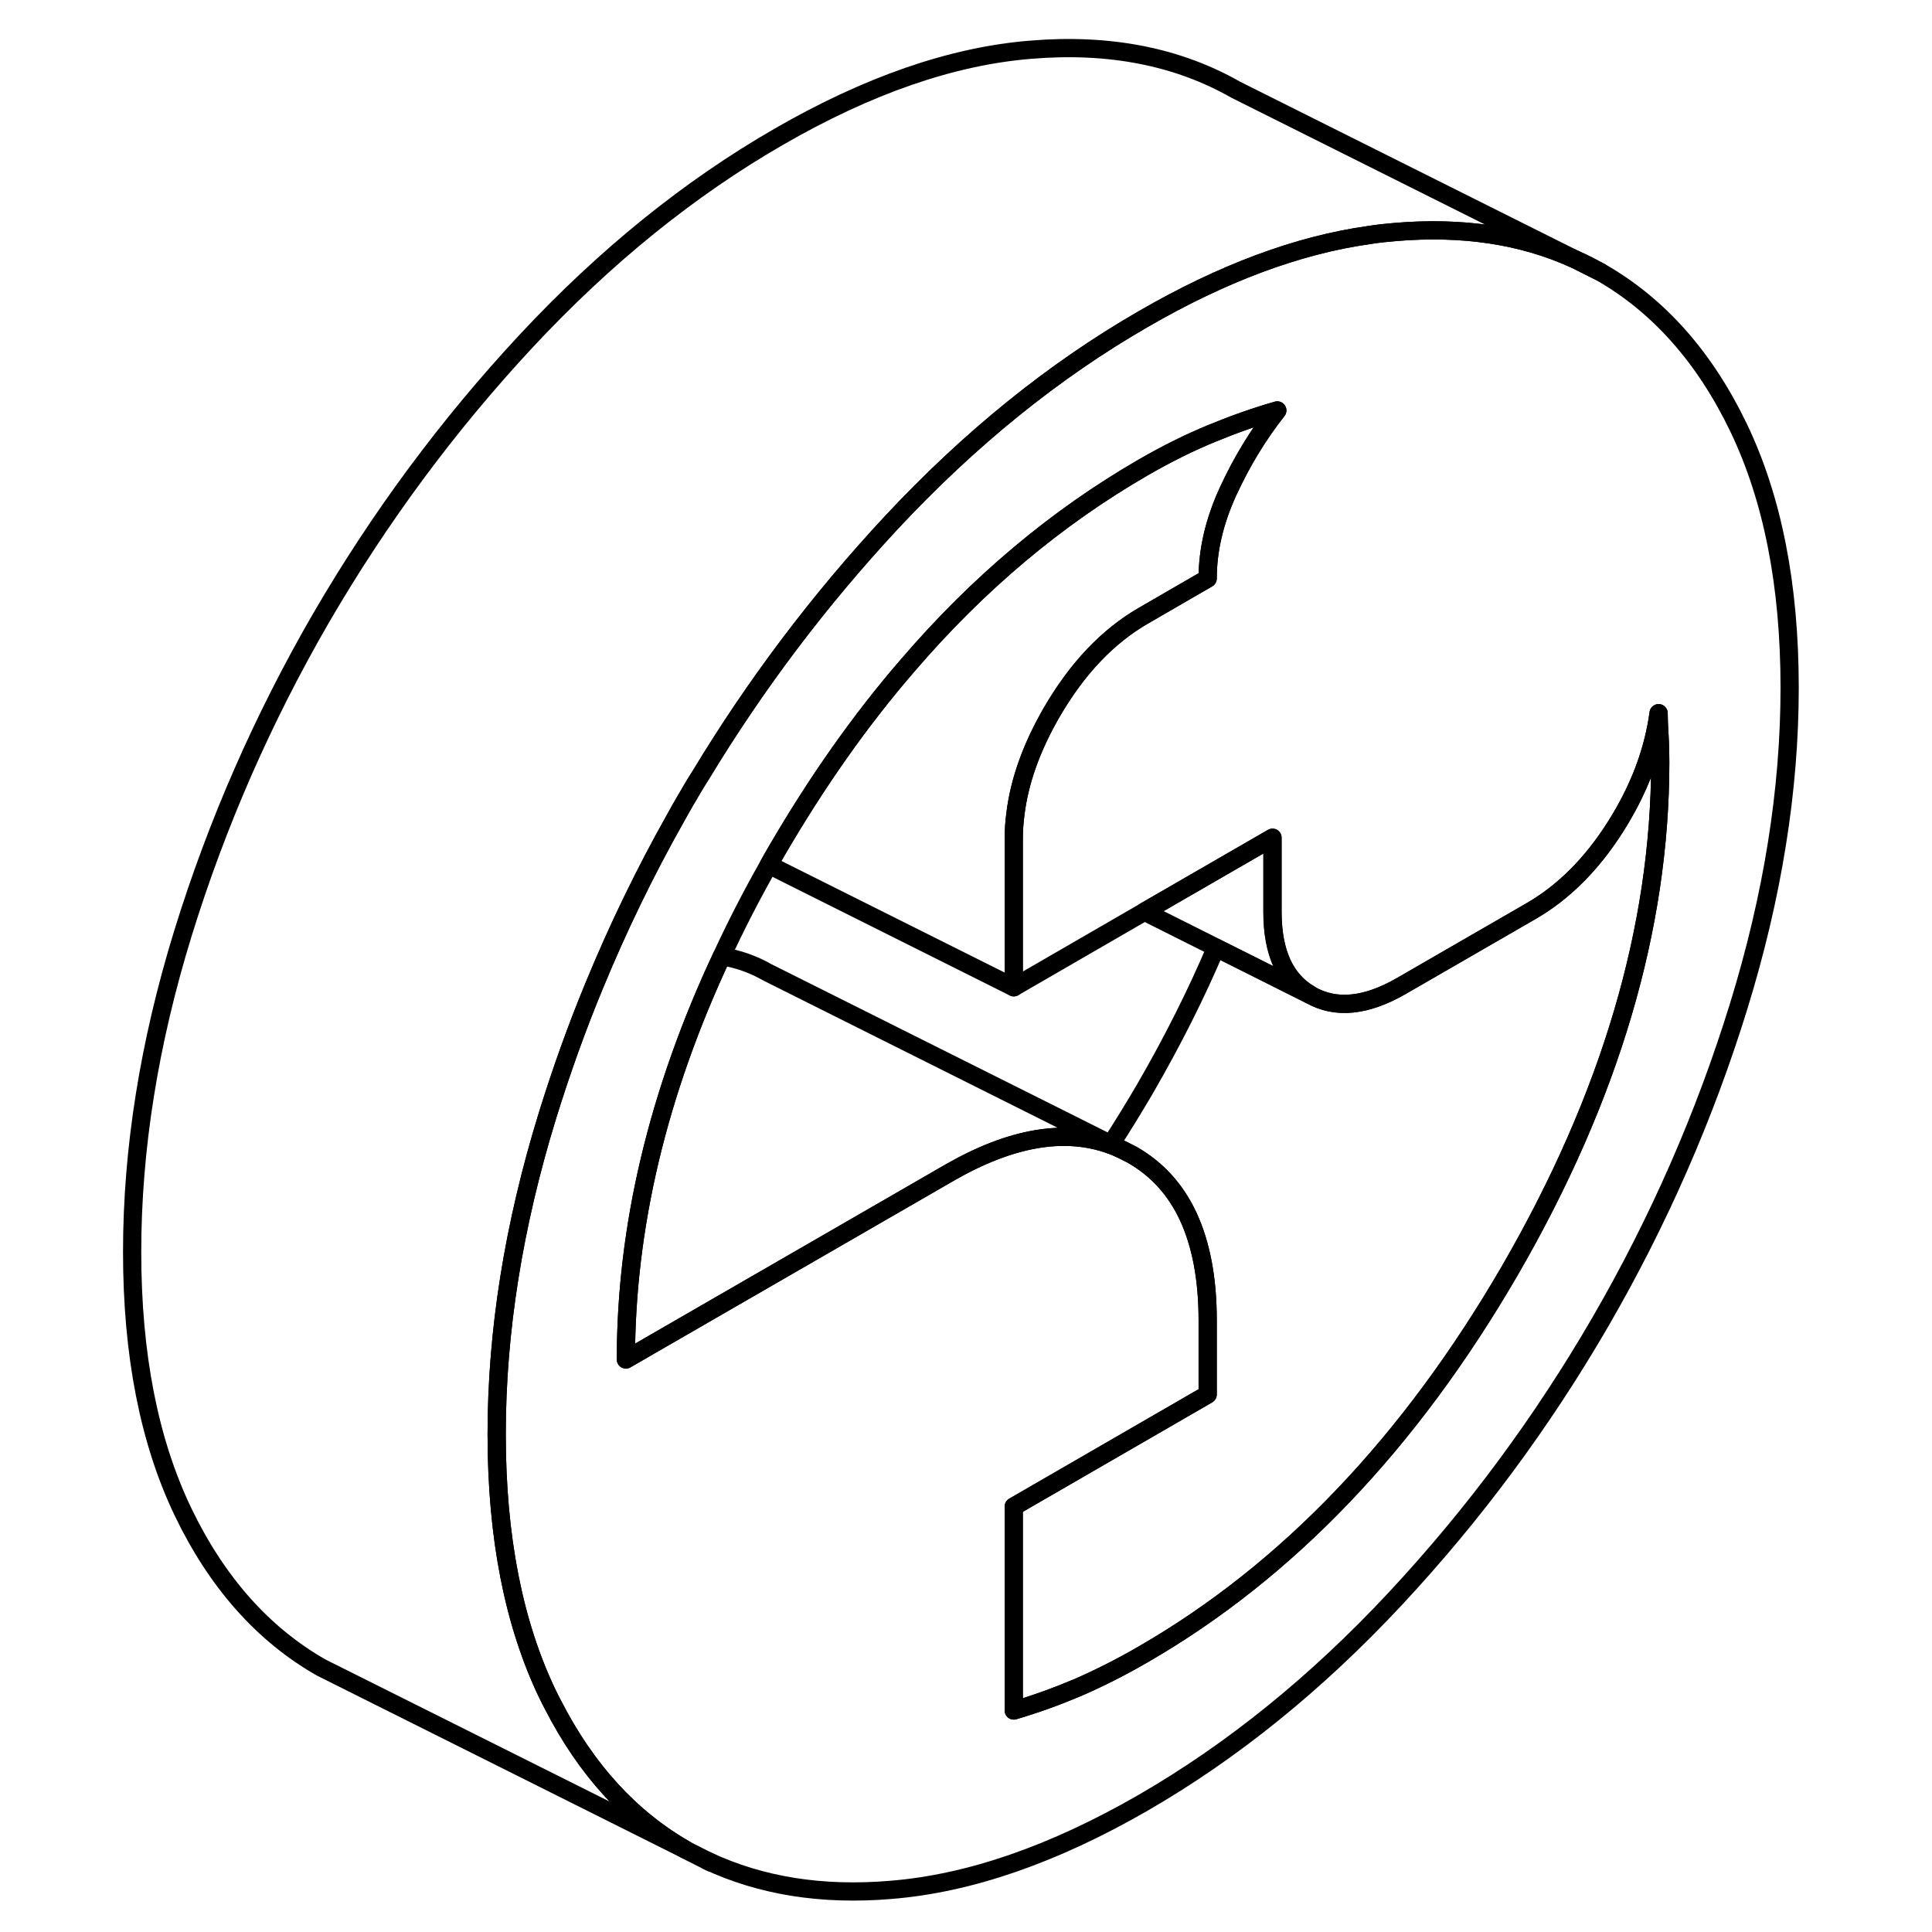<svg width="24" height="24" viewBox="0 0 96 106" fill="none" xmlns="http://www.w3.org/2000/svg" stroke-width="1px" stroke-linecap="round" stroke-linejoin="round">
    <path d="M81.44 14.239L82.81 14.928C82.36 14.678 81.91 14.438 81.44 14.239Z" stroke="currentColor" stroke-linejoin="round"/>
    <path d="M90.39 23.468C88.53 19.598 86 16.748 82.81 14.928L81.44 14.239L81.37 14.208C78.51 12.908 75.24 12.418 71.55 12.729C71.07 12.768 70.59 12.818 70.1 12.898C66.2 13.448 62.07 14.989 57.72 17.509C52.81 20.338 48.2 24.068 43.88 28.698C39.93 32.948 36.45 37.558 33.44 42.538C33.15 42.988 32.89 43.438 32.62 43.898C32.43 44.228 32.24 44.558 32.06 44.888C30.38 47.868 28.9 50.928 27.61 54.059C26.64 56.398 25.79 58.778 25.04 61.198C23.18 67.228 22.25 73.058 22.25 78.689C22.25 84.319 23.18 89.068 25.04 92.948C25.13 93.138 25.23 93.328 25.33 93.518C27.16 97.098 29.59 99.758 32.62 101.488L32.73 101.548L33.82 102.098C36.75 103.468 40.1 104.008 43.88 103.688C48.2 103.338 52.81 101.738 57.72 98.908C62.62 96.078 67.23 92.348 71.55 87.718C75.87 83.088 79.62 78.018 82.81 72.518C86 67.008 88.53 61.238 90.39 55.218C92.25 49.188 93.19 43.358 93.19 37.728C93.19 32.099 92.25 27.348 90.39 23.468ZM77.85 69.689C72.35 79.168 65.64 86.198 57.72 90.768C56.48 91.488 55.28 92.088 54.13 92.588C52.97 93.078 51.81 93.498 50.62 93.848V82.658L61.26 76.508V72.439C61.26 70.168 60.9 68.269 60.19 66.739C59.5 65.258 58.47 64.128 57.1 63.348L56.44 63.018C56.27 62.938 56.1 62.868 55.93 62.809C53.4 61.898 50.45 62.408 47.08 64.348L30.62 73.848L29.34 74.588C29.34 67.338 31.09 59.968 34.6 52.468C35.37 50.798 36.23 49.128 37.18 47.448C37.31 47.208 37.45 46.968 37.59 46.728C39.8 42.928 42.2 39.508 44.81 36.498C48.67 31.998 52.98 28.388 57.72 25.648C59.02 24.898 60.27 24.278 61.49 23.778C62.7 23.278 63.89 22.858 65.08 22.518C64.01 23.878 63.11 25.369 62.37 26.979C61.63 28.599 61.26 30.178 61.26 31.738L57.72 33.788C55.77 34.918 54.1 36.678 52.71 39.069C51.6 40.989 50.93 42.849 50.71 44.669C50.65 45.118 50.62 45.578 50.62 46.028V54.169L57.78 50.028L63.72 46.598L64.81 45.968V50.038C64.81 52.268 65.5 53.779 66.87 54.569C66.88 54.569 66.88 54.588 66.89 54.588C68.28 55.378 69.95 55.218 71.9 54.088L79 49.989C80.77 48.968 82.31 47.438 83.61 45.398C84.91 43.358 85.71 41.269 86 39.129C86 39.468 86.02 39.889 86.05 40.379C86.08 40.868 86.09 41.348 86.09 41.828C86.09 50.918 83.34 60.199 77.85 69.689Z" stroke="currentColor" stroke-linejoin="round"/>
    <path d="M55.95 62.778C55.95 62.778 55.94 62.798 55.93 62.809C53.4 61.898 50.45 62.408 47.08 64.348L30.62 73.848L29.34 74.588C29.34 67.338 31.09 59.968 34.6 52.468C35.48 52.608 36.31 52.898 37.1 53.348L55.95 62.778Z" stroke="currentColor" stroke-linejoin="round"/>
    <path d="M55.95 62.778C55.95 62.778 55.94 62.798 55.93 62.809C56.1 62.868 56.27 62.938 56.44 63.018L55.95 62.778Z" stroke="currentColor" stroke-linejoin="round"/>
    <path d="M66.87 54.569L61.72 51.989L57.79 50.018L63.73 46.588L64.82 45.958V50.028C64.82 52.258 65.51 53.769 66.88 54.559L66.87 54.569Z" stroke="currentColor" stroke-linejoin="round"/>
    <path d="M86.09 41.828C86.09 50.918 83.34 60.199 77.85 69.689C72.35 79.168 65.64 86.198 57.72 90.768C56.48 91.488 55.28 92.088 54.13 92.588C52.97 93.078 51.81 93.498 50.62 93.848V82.658L61.26 76.508V72.439C61.26 70.168 60.9 68.269 60.19 66.739C59.5 65.258 58.47 64.128 57.1 63.348L56.44 63.018L55.95 62.778C56.6 61.778 57.23 60.748 57.85 59.688C59.34 57.108 60.63 54.548 61.71 51.998L66.86 54.578H66.89C68.28 55.378 69.95 55.218 71.9 54.088L79 49.989C80.77 48.968 82.31 47.438 83.61 45.398C84.91 43.358 85.71 41.269 86 39.129C86 39.468 86.02 39.889 86.05 40.379C86.08 40.868 86.09 41.348 86.09 41.828Z" stroke="currentColor" stroke-linejoin="round"/>
    <path d="M65.08 22.518C64.01 23.878 63.11 25.369 62.37 26.979C61.63 28.599 61.26 30.178 61.26 31.738L57.72 33.788C55.77 34.919 54.1 36.678 52.71 39.069C51.6 40.989 50.93 42.849 50.71 44.669C50.65 45.118 50.62 45.578 50.62 46.028V54.169L37.18 47.448C37.31 47.208 37.45 46.968 37.59 46.728C39.8 42.928 42.2 39.508 44.81 36.498C48.67 31.998 52.98 28.388 57.72 25.648C59.02 24.898 60.27 24.278 61.49 23.778C62.7 23.278 63.89 22.858 65.08 22.518Z" stroke="currentColor" stroke-linejoin="round"/>
    <path d="M34 102.188L33.82 102.098" stroke="currentColor" stroke-linejoin="round"/>
    <path d="M81.37 14.208C78.51 12.908 75.24 12.418 71.55 12.729C71.07 12.768 70.59 12.818 70.1 12.898C66.2 13.448 62.07 14.989 57.72 17.509C52.81 20.338 48.2 24.068 43.88 28.698C39.93 32.948 36.45 37.559 33.44 42.538C33.15 42.989 32.89 43.438 32.62 43.898C32.43 44.228 32.24 44.558 32.06 44.888C30.38 47.868 28.9 50.928 27.61 54.059C26.64 56.398 25.79 58.778 25.04 61.198C23.18 67.228 22.25 73.058 22.25 78.689C22.25 84.319 23.18 89.068 25.04 92.948C25.13 93.138 25.23 93.328 25.33 93.518C27.16 97.098 29.59 99.758 32.62 101.488L12.62 91.489C9.43 89.668 6.9 86.818 5.04 82.948C3.18 79.068 2.25 74.319 2.25 68.689C2.25 63.059 3.18 57.228 5.04 51.198C6.9 45.178 9.43 39.408 12.62 33.898C15.82 28.398 19.57 23.328 23.88 18.698C28.2 14.068 32.81 10.338 37.72 7.508C42.62 4.678 47.23 3.078 51.55 2.728C55.87 2.368 59.62 3.108 62.81 4.928L81.37 14.208Z" stroke="currentColor" stroke-linejoin="round"/>
</svg>